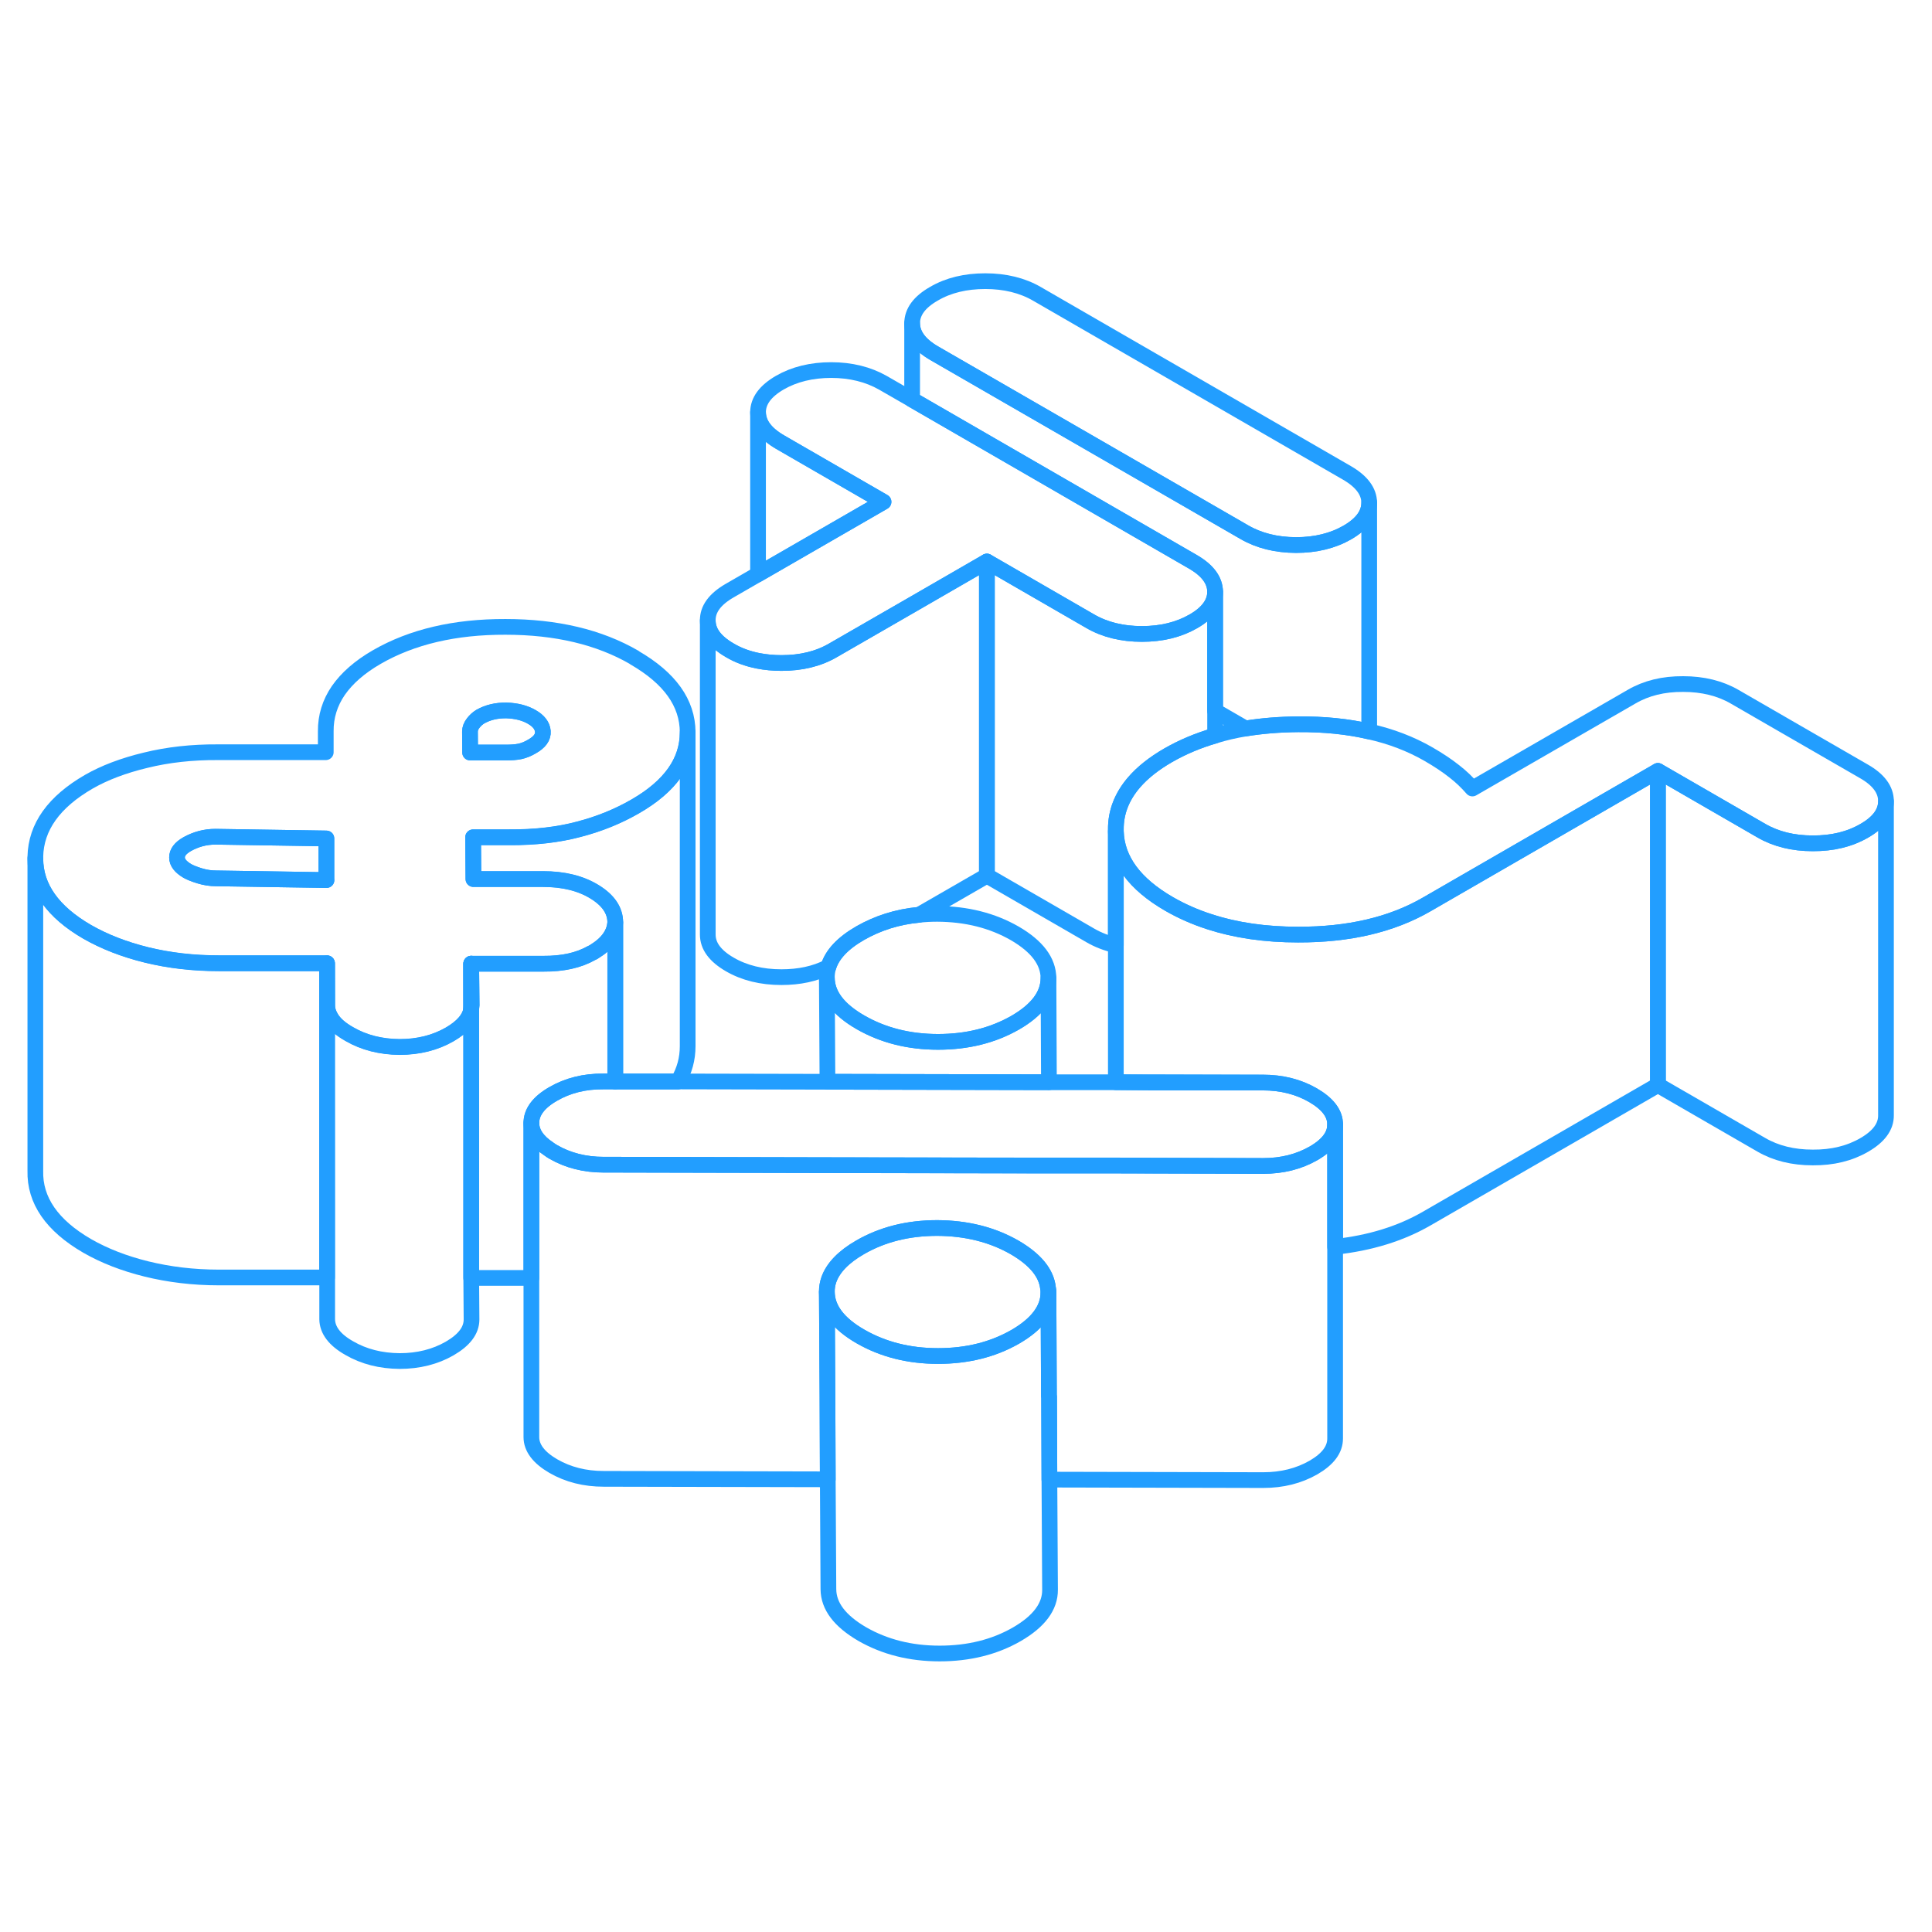 <svg width="48" height="48" viewBox="0 0 123 92" fill="none" xmlns="http://www.w3.org/2000/svg" stroke-width="1px" stroke-linecap="round" stroke-linejoin="round"><path d="M30 45.85V48.76C30 48.67 30.02 48.59 30.02 48.5L30 45.85Z" stroke="#229EFF" stroke-linejoin="round"/><path d="M30.02 68.5C30.02 69.2 29.56 69.81 28.63 70.35C27.71 70.88 26.64 71.15 25.44 71.15C24.24 71.14 23.17 70.87 22.24 70.33C21.3 69.8 20.84 69.18 20.83 68.49V65.83L20.82 45.83V48.49C20.83 48.78 20.92 49.05 21.08 49.31C21.3 49.68 21.69 50.02 22.24 50.33C23.17 50.87 24.24 51.14 25.44 51.15C26.64 51.15 27.71 50.88 28.63 50.35C29.44 49.88 29.9 49.35 30 48.76V65.85L30.02 68.5Z" stroke="#229EFF" stroke-linejoin="round"/><path d="M20.82 45.83V65.83H13.93C12.29 65.83 10.76 65.64 9.33 65.29C7.91 64.94 6.65 64.45 5.55 63.82C3.31 62.52 2.2 60.92 2.25 59.03V39.15C2.25 40.99 3.36 42.55 5.55 43.82C6.65 44.45 7.91 44.94 9.33 45.29C10.76 45.64 12.29 45.82 13.93 45.82H20.82V45.83Z" stroke="#229EFF" stroke-linejoin="round"/><path d="M30 45.85V48.76C30 48.67 30.02 48.59 30.02 48.5L30 45.85Z" stroke="#229EFF" stroke-linejoin="round"/><path d="M66.75 46.77C66.75 47.84 66.05 48.79 64.63 49.61C63.21 50.42 61.58 50.83 59.72 50.83C57.86 50.83 56.22 50.41 54.79 49.59C53.36 48.77 52.65 47.82 52.64 46.74C52.64 46.51 52.67 46.28 52.74 46.06C52.98 45.27 53.65 44.55 54.76 43.91C55.88 43.27 57.12 42.87 58.51 42.74C58.88 42.7 59.27 42.68 59.67 42.68C61.53 42.69 63.17 43.1 64.6 43.92C66.03 44.75 66.74 45.7 66.75 46.77Z" stroke="#229EFF" stroke-linejoin="round"/><path d="M120.07 35.5V35.52C120.07 36.24 119.6 36.87 118.69 37.39C117.76 37.93 116.67 38.2 115.41 38.19C114.15 38.19 113.06 37.92 112.13 37.38L105.55 33.58L90.83 42.08C88.6 43.37 85.87 44.01 82.64 44C80.56 44 78.69 43.73 77.01 43.19C76.09 42.89 75.23 42.51 74.43 42.05C72.23 40.78 71.1 39.24 71.04 37.44V37.31C71.03 36.22 71.42 35.22 72.19 34.32C72.73 33.69 73.46 33.11 74.38 32.58C75.29 32.06 76.28 31.64 77.36 31.33C77.98 31.14 78.62 30.99 79.3 30.88C80.35 30.71 81.46 30.62 82.65 30.61C84.29 30.6 85.8 30.75 87.17 31.07C88.56 31.38 89.81 31.86 90.94 32.51C91.6 32.89 92.15 33.26 92.59 33.61C93.03 33.95 93.41 34.32 93.74 34.7L103.88 28.85C104.81 28.31 105.9 28.04 107.16 28.05C108.41 28.05 109.51 28.32 110.44 28.86L118.67 33.61C119.6 34.14 120.07 34.78 120.07 35.5Z" stroke="#229EFF" stroke-linejoin="round"/><path d="M87.17 16.5C87.17 17.23 86.71 17.86 85.78 18.4C84.86 18.93 83.76 19.2 82.51 19.2C81.25 19.2 80.15 18.92 79.22 18.38L59.48 6.99C58.55 6.45 58.08 5.82 58.07 5.09C58.07 4.36 58.53 3.73 59.46 3.2C60.38 2.66 61.48 2.4 62.73 2.4C63.98 2.4 65.09 2.67 66.02 3.21L85.76 14.61C86.69 15.15 87.16 15.78 87.17 16.5Z" stroke="#229EFF" stroke-linejoin="round"/><path d="M66.75 66.77C66.75 67.84 66.05 68.79 64.63 69.61C63.21 70.42 61.58 70.83 59.72 70.83C57.86 70.83 56.22 70.41 54.79 69.59C53.36 68.77 52.65 67.82 52.64 66.74C52.64 66.48 52.68 66.22 52.77 65.97C53.04 65.21 53.7 64.52 54.76 63.91C56.18 63.09 57.81 62.68 59.67 62.68C61.53 62.69 63.17 63.1 64.6 63.92C65.9 64.68 66.61 65.53 66.72 66.49C66.74 66.59 66.75 66.68 66.75 66.77Z" stroke="#229EFF" stroke-linejoin="round"/><path d="M40.39 26.36C38.15 25.06 35.41 24.41 32.18 24.41C28.96 24.4 26.23 25.04 23.99 26.33C22.9 26.96 22.09 27.67 21.54 28.46C21 29.25 20.73 30.12 20.74 31.06V32.39H13.86C12.22 32.38 10.69 32.55 9.27 32.9C7.85 33.24 6.65 33.7 5.67 34.26C3.43 35.55 2.29 37.15 2.25 39.04V39.16C2.25 41 3.36 42.56 5.55 43.83C6.65 44.46 7.91 44.95 9.33 45.3C10.76 45.65 12.29 45.83 13.93 45.83H20.82L20.83 48.5C20.83 48.79 20.92 49.06 21.08 49.32C21.3 49.69 21.69 50.03 22.24 50.34C23.17 50.88 24.24 51.15 25.44 51.16C26.64 51.16 27.71 50.89 28.63 50.36C29.44 49.89 29.9 49.36 30 48.77V45.86H34.6C35.83 45.87 36.85 45.64 37.66 45.18C37.72 45.16 37.78 45.12 37.83 45.09C38.68 44.57 39.12 43.95 39.17 43.23C39.17 42.47 38.73 41.82 37.85 41.28C36.97 40.74 35.88 40.47 34.57 40.47H30.14L30.12 37.81H32.42C34.06 37.82 35.54 37.65 36.85 37.3C38.16 36.96 39.36 36.47 40.45 35.84C42.67 34.56 43.78 32.99 43.78 31.14V31.11C43.77 29.25 42.64 27.67 40.39 26.37V26.36ZM13.74 40.42C13.41 40.42 13.07 40.37 12.71 40.26C12.35 40.15 12.09 40.04 11.93 39.95C11.49 39.69 11.27 39.41 11.27 39.09C11.27 38.77 11.48 38.49 11.92 38.24C12.19 38.09 12.48 37.97 12.78 37.89C13.08 37.81 13.39 37.77 13.72 37.77L20.78 37.88V40.53L13.74 40.42ZM33.86 32.03C33.59 32.19 33.33 32.29 33.09 32.34C32.84 32.39 32.55 32.41 32.23 32.41H29.93L29.92 31.08C29.92 30.89 29.99 30.71 30.13 30.53C30.26 30.36 30.41 30.23 30.57 30.13C31.06 29.85 31.62 29.72 32.25 29.73C32.88 29.75 33.42 29.89 33.85 30.14C34.29 30.39 34.53 30.7 34.56 31.06C34.59 31.43 34.36 31.75 33.86 32.03Z" stroke="#229EFF" stroke-linejoin="round"/><path d="M34.56 31.06C34.59 31.43 34.36 31.75 33.86 32.03C33.59 32.19 33.33 32.29 33.09 32.34C32.84 32.39 32.55 32.41 32.23 32.41H29.93L29.92 31.08C29.92 30.89 29.99 30.71 30.13 30.53C30.26 30.36 30.41 30.23 30.57 30.13C31.06 29.85 31.62 29.72 32.25 29.73C32.88 29.75 33.42 29.89 33.85 30.14C34.29 30.39 34.53 30.7 34.56 31.06Z" stroke="#229EFF" stroke-linejoin="round"/><path d="M20.79 40.53L13.74 40.42C13.41 40.42 13.07 40.37 12.71 40.26C12.35 40.15 12.09 40.04 11.93 39.95C11.49 39.69 11.27 39.41 11.27 39.09C11.27 38.77 11.48 38.49 11.92 38.24C12.19 38.09 12.48 37.97 12.78 37.89C13.08 37.81 13.39 37.77 13.72 37.77L20.78 37.88V40.53H20.79Z" stroke="#229EFF" stroke-linejoin="round"/><path d="M39.17 43.22V53.35H38.41C37.21 53.34 36.14 53.61 35.21 54.15C34.29 54.68 33.83 55.3 33.83 55.99V65.86H30V48.76C30 48.67 30.02 48.59 30.02 48.5L30 45.85H34.6C35.83 45.86 36.85 45.63 37.66 45.17C37.72 45.15 37.78 45.11 37.83 45.08C38.68 44.56 39.12 43.94 39.17 43.22Z" stroke="#229EFF" stroke-linejoin="round"/><path d="M120.07 35.52V55.5C120.08 56.23 119.61 56.86 118.69 57.39C117.76 57.93 116.67 58.2 115.41 58.19C114.15 58.19 113.06 57.92 112.13 57.38L105.55 53.58V33.58L112.13 37.38C113.06 37.92 114.15 38.19 115.41 38.19C116.67 38.19 117.76 37.93 118.69 37.39C119.6 36.87 120.07 36.24 120.07 35.52Z" stroke="#229EFF" stroke-linejoin="round"/><path d="M105.55 33.58V53.58L90.83 62.08C89.17 63.04 87.22 63.64 85 63.88V56.08C85 55.39 84.53 54.77 83.6 54.23C82.67 53.69 81.6 53.42 80.4 53.42H73.15L71.04 53.4V37.44C71.1 39.24 72.23 40.78 74.43 42.05C75.23 42.51 76.09 42.89 77.01 43.18C78.69 43.73 80.56 44 82.64 44C85.87 44.01 88.6 43.37 90.83 42.08L105.55 33.58Z" stroke="#229EFF" stroke-linejoin="round"/><path d="M62.83 20.25V40.25L58.51 42.74C57.12 42.87 55.88 43.27 54.76 43.91C53.65 44.55 52.98 45.27 52.74 46.06C51.88 46.5 50.88 46.71 49.75 46.71C48.49 46.71 47.39 46.44 46.46 45.9C45.53 45.36 45.06 44.73 45.06 44V24C45.06 24.73 45.53 25.36 46.46 25.9C47 26.22 47.6 26.44 48.26 26.57C48.73 26.66 49.22 26.71 49.75 26.71C51 26.71 52.09 26.45 53.02 25.91L58.07 23L62.83 20.25Z" stroke="#229EFF" stroke-linejoin="round"/><path d="M77.36 22.17V31.33C76.28 31.64 75.29 32.06 74.38 32.58C73.46 33.11 72.73 33.69 72.19 34.32C71.42 35.22 71.03 36.22 71.04 37.31V44.68C70.45 44.55 69.91 44.34 69.41 44.05L62.83 40.25V20.25L69.41 24.05C70.34 24.59 71.44 24.86 72.7 24.86C73.96 24.86 75.05 24.59 75.97 24.06C76.9 23.53 77.36 22.89 77.36 22.17Z" stroke="#229EFF" stroke-linejoin="round"/><path d="M77.36 22.17C77.36 22.89 76.9 23.53 75.97 24.06C75.05 24.59 73.95 24.86 72.7 24.86C71.45 24.86 70.34 24.59 69.41 24.05L62.83 20.25L58.07 23L53.02 25.91C52.09 26.45 51 26.71 49.75 26.71C49.22 26.71 48.73 26.66 48.26 26.57C47.6 26.44 47 26.22 46.46 25.9C45.53 25.36 45.06 24.73 45.06 24C45.05 23.28 45.51 22.65 46.44 22.11L48.26 21.06L56.25 16.45L49.67 12.65C48.74 12.11 48.27 11.48 48.26 10.75C48.26 10.03 48.72 9.4 49.65 8.86C50.57 8.33 51.67 8.06 52.92 8.06C54.17 8.06 55.28 8.34 56.21 8.87L58.07 9.94L75.95 20.27C76.88 20.81 77.35 21.44 77.36 22.17Z" stroke="#229EFF" stroke-linejoin="round"/><path d="M87.17 16.5V31.07C85.8 30.75 84.29 30.6 82.65 30.61C81.46 30.62 80.35 30.71 79.3 30.88L77.36 29.76V22.17C77.35 21.44 76.88 20.81 75.95 20.27L58.07 9.94V5.09C58.08 5.82 58.55 6.45 59.48 6.99L79.22 18.38C80.15 18.92 81.25 19.19 82.51 19.2C83.76 19.2 84.86 18.93 85.78 18.4C86.71 17.86 87.17 17.23 87.17 16.5Z" stroke="#229EFF" stroke-linejoin="round"/><path d="M56.25 16.45L48.26 21.06V10.75C48.27 11.48 48.74 12.11 49.67 12.65L56.25 16.45Z" stroke="#229EFF" stroke-linejoin="round"/><path d="M85 56.1V76.08C85 76.78 84.55 77.39 83.62 77.93C82.69 78.46 81.63 78.73 80.42 78.73L66.81 78.7L66.79 73.4H66.78L66.75 66.77C66.75 66.68 66.74 66.59 66.72 66.5C66.61 65.53 65.9 64.68 64.6 63.92C63.17 63.1 61.53 62.69 59.67 62.68C57.81 62.68 56.18 63.09 54.76 63.91C53.7 64.52 53.04 65.21 52.77 65.96C52.68 66.22 52.64 66.48 52.64 66.74L52.68 73.37L52.7 78.68L38.44 78.65C37.23 78.65 36.17 78.38 35.23 77.84C34.3 77.3 33.83 76.68 33.83 75.99V55.99C33.83 56.6 34.2 57.16 34.94 57.65C35.03 57.72 35.13 57.78 35.23 57.84C36.17 58.38 37.23 58.65 38.44 58.65H39.17L52.7 58.68L66.81 58.7H71.28L80.42 58.73C81.63 58.73 82.69 58.46 83.62 57.93C84.54 57.4 85 56.79 85 56.1Z" stroke="#229EFF" stroke-linejoin="round"/><path d="M66.85 85.71C66.86 86.78 66.15 87.73 64.73 88.55C63.32 89.36 61.68 89.77 59.82 89.77C57.96 89.77 56.32 89.35 54.89 88.53C53.47 87.7 52.75 86.76 52.74 85.68L52.7 78.68L52.68 73.37L52.64 66.74C52.65 67.82 53.36 68.77 54.79 69.59C56.22 70.41 57.86 70.83 59.72 70.83C61.58 70.83 63.21 70.42 64.63 69.61C66.05 68.79 66.75 67.84 66.75 66.77L66.78 73.4H66.79L66.81 78.7L66.85 85.71Z" stroke="#229EFF" stroke-linejoin="round"/><path d="M66.78 53.4L52.68 53.37L52.64 46.74C52.65 47.82 53.36 48.77 54.79 49.59C56.22 50.41 57.86 50.83 59.72 50.83C61.58 50.83 63.21 50.42 64.63 49.61C66.05 48.79 66.75 47.84 66.75 46.77L66.78 53.4Z" stroke="#229EFF" stroke-linejoin="round"/><path d="M43.78 31.13V51.1C43.78 51.91 43.58 52.66 43.16 53.36H39.17V43.22C39.17 42.46 38.73 41.81 37.85 41.27C36.97 40.73 35.88 40.46 34.57 40.46H30.14L30.12 37.8H32.42C34.06 37.81 35.54 37.64 36.85 37.29C38.16 36.95 39.36 36.46 40.45 35.83C42.67 34.55 43.78 32.98 43.78 31.13Z" stroke="#229EFF" stroke-linejoin="round"/><path d="M85 56.08V56.1C85 56.79 84.54 57.4 83.62 57.93C82.69 58.46 81.63 58.73 80.42 58.73L71.28 58.71H66.81L52.7 58.68L39.17 58.65H38.44C37.23 58.65 36.17 58.38 35.23 57.84C35.13 57.78 35.03 57.72 34.94 57.65C34.2 57.16 33.83 56.6 33.83 55.99C33.83 55.3 34.29 54.68 35.21 54.15C36.14 53.61 37.21 53.34 38.41 53.35H43.16L52.68 53.37L66.78 53.4H73.15L80.4 53.42C81.6 53.42 82.67 53.69 83.6 54.23C84.53 54.77 85 55.39 85 56.08Z" stroke="#229EFF" stroke-linejoin="round"/></svg>